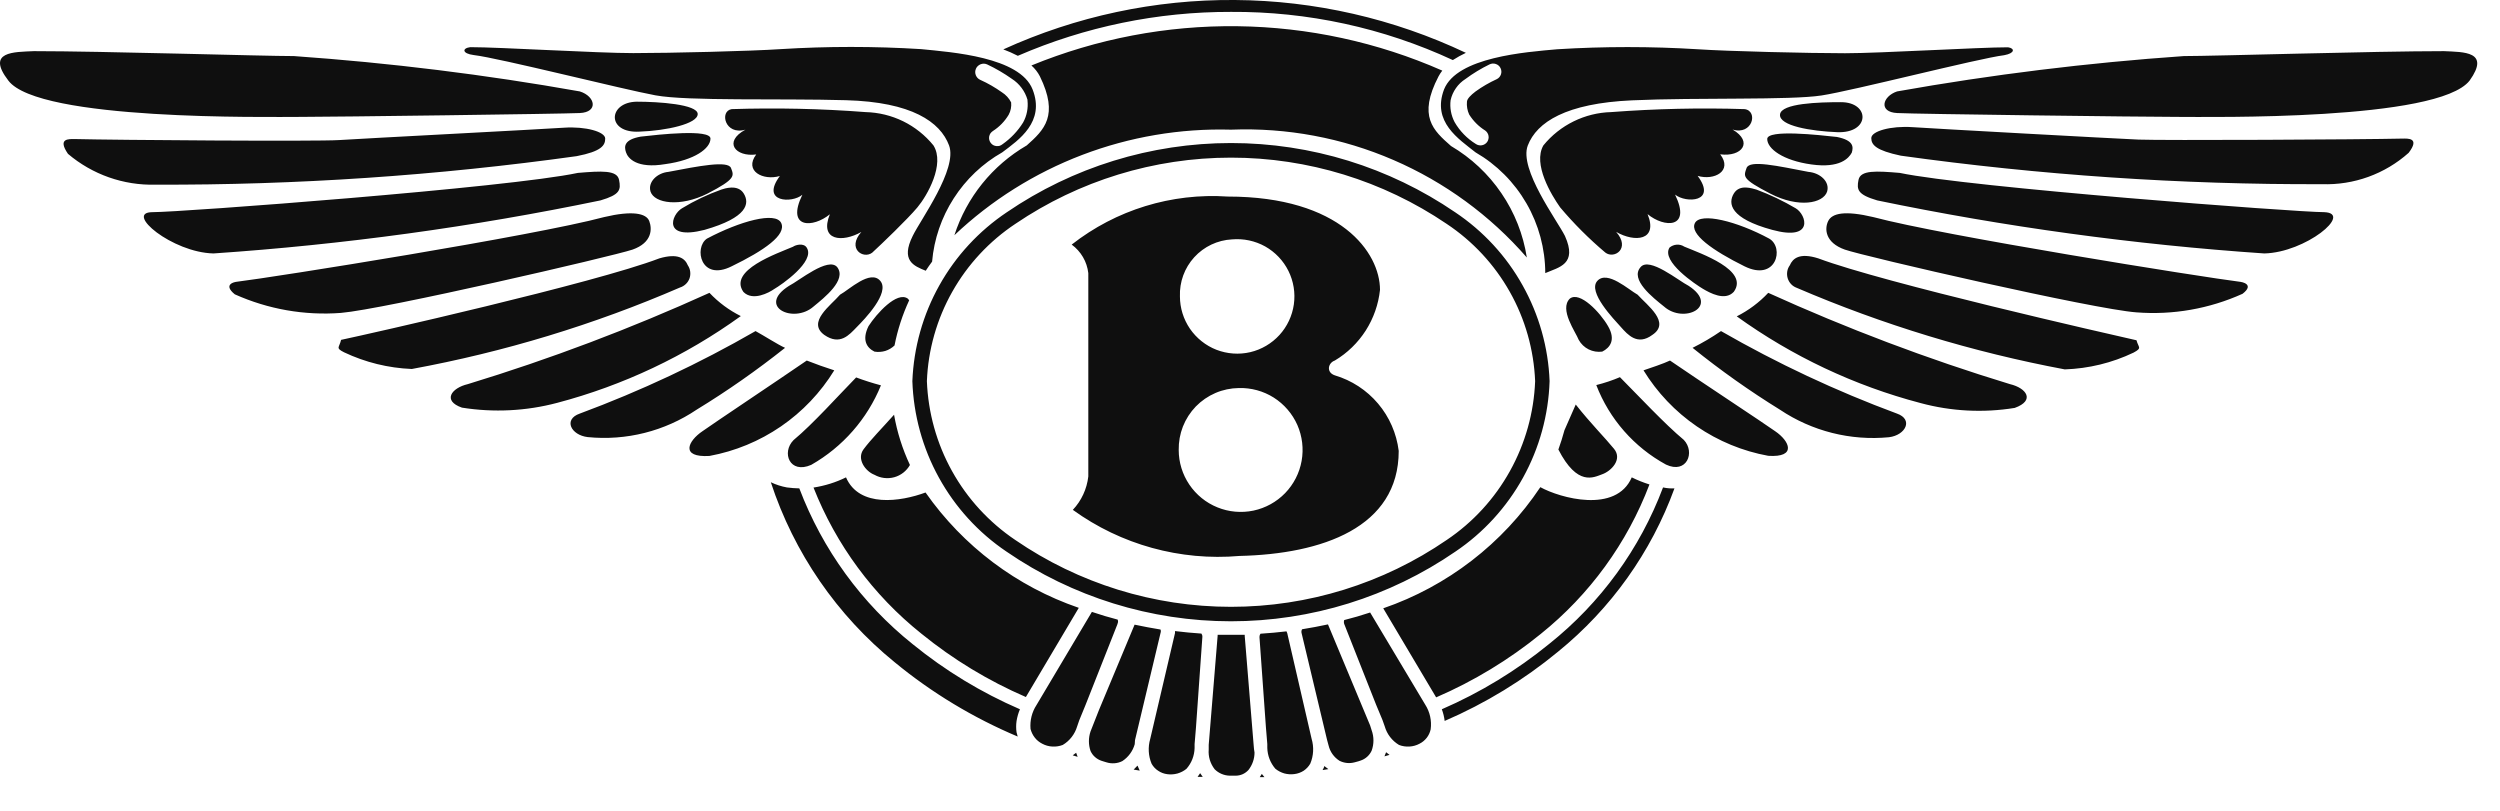 <svg xmlns="http://www.w3.org/2000/svg" width="37" height="12" viewBox="0 0 37 12" fill="none">
    <path d="M15.878 7.546C16.591 8.062 17.468 8.304 18.345 8.228C19.566 8.2 20.701 7.808 20.701 6.673C20.669 6.415 20.563 6.171 20.395 5.973C20.227 5.774 20.004 5.629 19.755 5.555C19.625 5.511 19.654 5.371 19.755 5.336C19.94 5.226 20.097 5.073 20.213 4.892C20.329 4.71 20.401 4.504 20.424 4.29C20.424 3.74 19.843 2.909 18.171 2.909C17.34 2.853 16.517 3.106 15.861 3.62C15.929 3.67 15.986 3.733 16.028 3.805C16.071 3.878 16.097 3.959 16.107 4.042V7.051C16.086 7.236 16.006 7.41 15.878 7.546ZM18.233 3.543C18.404 3.528 18.574 3.564 18.724 3.647C18.873 3.731 18.993 3.857 19.069 4.01C19.145 4.163 19.173 4.336 19.149 4.505C19.125 4.674 19.051 4.832 18.936 4.958C18.821 5.084 18.67 5.173 18.504 5.212C18.337 5.251 18.163 5.238 18.004 5.177C17.845 5.115 17.708 5.006 17.611 4.865C17.515 4.724 17.463 4.558 17.463 4.387C17.455 4.173 17.531 3.965 17.675 3.807C17.819 3.649 18.02 3.554 18.233 3.543ZM18.334 5.743C18.517 5.738 18.697 5.787 18.851 5.884C19.005 5.982 19.127 6.123 19.201 6.29C19.274 6.457 19.296 6.642 19.264 6.821C19.232 7.001 19.147 7.167 19.02 7.298C18.893 7.429 18.73 7.519 18.551 7.557C18.372 7.594 18.187 7.578 18.018 7.509C17.849 7.441 17.704 7.323 17.602 7.172C17.5 7.021 17.445 6.843 17.445 6.66C17.443 6.541 17.464 6.423 17.507 6.313C17.551 6.202 17.616 6.101 17.698 6.016C17.781 5.931 17.88 5.863 17.989 5.816C18.098 5.769 18.215 5.745 18.334 5.743ZM21.541 8.163C21.956 7.883 22.298 7.508 22.541 7.069C22.783 6.631 22.918 6.141 22.934 5.641C22.915 5.144 22.778 4.658 22.535 4.224C22.293 3.789 21.951 3.419 21.537 3.142C20.559 2.474 19.403 2.117 18.219 2.117C17.035 2.117 15.878 2.474 14.9 3.142C14.487 3.419 14.145 3.789 13.902 4.224C13.659 4.658 13.523 5.144 13.503 5.641C13.52 6.141 13.654 6.631 13.896 7.069C14.138 7.508 14.48 7.883 14.895 8.163C15.873 8.835 17.031 9.195 18.218 9.195C19.404 9.195 20.563 8.835 21.541 8.163ZM13.718 5.641C13.736 5.177 13.865 4.723 14.093 4.319C14.321 3.914 14.642 3.569 15.029 3.312C15.97 2.674 17.081 2.333 18.219 2.333C19.356 2.333 20.467 2.674 21.409 3.312C21.796 3.569 22.117 3.914 22.345 4.319C22.573 4.723 22.701 5.177 22.72 5.641C22.702 6.108 22.574 6.564 22.347 6.972C22.12 7.381 21.8 7.73 21.412 7.991C20.472 8.636 19.359 8.981 18.219 8.981C17.079 8.981 15.965 8.636 15.025 7.991C14.638 7.73 14.317 7.381 14.09 6.972C13.863 6.564 13.736 6.108 13.718 5.641ZM23.154 6.367C23.128 6.463 23.098 6.559 23.064 6.653C23.347 7.203 23.585 7.065 23.713 7.019C23.842 6.974 24.018 6.801 23.887 6.642C23.757 6.482 23.539 6.264 23.321 5.987L23.154 6.367ZM23.713 5.204C23.829 5.146 23.917 5.03 23.799 4.827C23.682 4.623 23.38 4.304 23.233 4.42C23.073 4.579 23.321 4.915 23.365 5.03C23.399 5.091 23.45 5.14 23.512 5.171C23.575 5.202 23.644 5.213 23.713 5.204ZM24.454 4.957C24.731 4.774 24.382 4.522 24.236 4.361C24.106 4.29 23.787 3.994 23.64 4.158C23.493 4.321 23.887 4.726 23.99 4.841C24.093 4.957 24.236 5.118 24.454 4.957ZM21.372 1.323C21.189 1.804 21.59 2.057 21.838 2.255C22.151 2.436 22.411 2.697 22.592 3.011C22.773 3.324 22.869 3.68 22.87 4.042C23.073 3.954 23.35 3.912 23.161 3.492C23.044 3.259 22.478 2.502 22.611 2.154C22.745 1.805 23.18 1.529 24.153 1.485C25.127 1.441 26.493 1.485 26.958 1.413C27.424 1.342 29.285 0.863 29.662 0.817C29.822 0.788 29.822 0.715 29.719 0.7C29.285 0.7 27.831 0.788 27.307 0.788C26.782 0.788 25.563 0.759 25.127 0.729C24.434 0.686 23.74 0.686 23.048 0.729C22.578 0.771 21.563 0.845 21.372 1.323ZM21.689 1.169C21.801 1.086 21.92 1.014 22.045 0.953C22.074 0.939 22.107 0.936 22.138 0.947C22.169 0.957 22.194 0.979 22.208 1.008C22.222 1.037 22.225 1.07 22.214 1.101C22.204 1.131 22.182 1.157 22.153 1.171C22.042 1.222 21.936 1.283 21.838 1.354C21.766 1.409 21.715 1.461 21.711 1.503C21.705 1.569 21.716 1.635 21.744 1.695C21.804 1.791 21.885 1.872 21.981 1.932C21.994 1.941 22.005 1.953 22.013 1.966C22.022 1.98 22.028 1.995 22.03 2.01C22.033 2.026 22.033 2.042 22.029 2.057C22.026 2.073 22.019 2.088 22.01 2.101C22.001 2.114 21.989 2.125 21.976 2.133C21.962 2.142 21.948 2.147 21.932 2.15C21.916 2.153 21.9 2.153 21.885 2.149C21.869 2.146 21.854 2.139 21.841 2.13C21.712 2.05 21.604 1.939 21.528 1.807C21.476 1.708 21.455 1.594 21.469 1.483C21.483 1.419 21.51 1.358 21.548 1.304C21.585 1.25 21.634 1.204 21.689 1.169ZM24.993 4.231C24.846 4.158 24.41 3.795 24.28 3.954C24.12 4.137 24.463 4.405 24.628 4.537C24.92 4.797 25.457 4.537 24.993 4.231ZM25.822 1.615C25.163 1.594 24.503 1.609 23.845 1.659C23.652 1.664 23.463 1.711 23.29 1.796C23.117 1.881 22.964 2.002 22.842 2.152C22.683 2.429 22.96 2.885 23.09 3.069C23.293 3.31 23.517 3.534 23.759 3.738C23.889 3.839 24.137 3.679 23.919 3.432C24.195 3.591 24.544 3.562 24.384 3.169C24.63 3.373 25.037 3.388 24.791 2.88C24.951 3.01 25.416 2.995 25.125 2.603C25.372 2.676 25.647 2.53 25.459 2.284C25.779 2.326 25.954 2.101 25.642 1.917C25.937 2.007 26.025 1.644 25.822 1.615ZM23.975 5.582C23.862 5.63 23.745 5.669 23.625 5.699C23.819 6.202 24.185 6.619 24.657 6.876C24.964 7.021 25.094 6.693 24.92 6.51C24.643 6.281 24.236 5.844 23.975 5.582ZM29.747 5.685C28.526 5.313 27.331 4.861 26.17 4.334C26.037 4.476 25.879 4.594 25.704 4.682C26.524 5.273 27.446 5.708 28.423 5.965C28.878 6.088 29.353 6.113 29.818 6.037C30.124 5.927 29.992 5.743 29.747 5.685ZM26.271 6.381C26.111 6.266 25.138 5.626 24.716 5.336C24.628 5.379 24.41 5.452 24.324 5.481C24.526 5.81 24.794 6.092 25.112 6.31C25.43 6.528 25.791 6.677 26.17 6.746C26.595 6.774 26.489 6.528 26.271 6.381ZM33.162 4.172C32.594 4.101 28.762 3.49 27.725 3.213C27.303 3.113 27.114 3.155 27.057 3.272C27 3.389 27.013 3.591 27.303 3.694C27.593 3.796 30.995 4.579 31.62 4.623C32.158 4.665 32.698 4.57 33.19 4.348C33.379 4.202 33.162 4.172 33.162 4.172ZM34.398 3.14C33.989 3.14 29.134 2.773 28.117 2.559C27.769 2.53 27.536 2.515 27.506 2.662C27.477 2.808 27.492 2.88 27.783 2.966C29.672 3.358 31.586 3.62 33.511 3.751C34.121 3.738 34.832 3.155 34.398 3.14ZM35.56 2.051C34.964 2.066 31.998 2.08 31.65 2.066C31.301 2.051 28.627 1.904 28.306 1.882C27.985 1.86 27.695 1.941 27.695 2.044C27.695 2.146 27.769 2.227 28.132 2.304C30.197 2.592 32.28 2.733 34.365 2.726C34.836 2.742 35.296 2.576 35.648 2.262C35.821 2.036 35.632 2.051 35.56 2.051ZM36.171 0.757C35.139 0.757 32.77 0.83 32.321 0.83C30.898 0.929 29.481 1.103 28.077 1.353C27.858 1.426 27.8 1.659 28.077 1.673C28.353 1.688 31.725 1.73 32.218 1.73C32.711 1.73 36.085 1.789 36.55 1.193C36.862 0.757 36.46 0.771 36.171 0.757ZM26.911 3.824C26.634 3.736 26.533 3.824 26.489 3.927C26.469 3.954 26.456 3.986 26.451 4.019C26.446 4.052 26.448 4.086 26.458 4.119C26.468 4.151 26.485 4.181 26.508 4.205C26.531 4.23 26.56 4.248 26.592 4.26C27.866 4.807 29.196 5.211 30.559 5.467C30.912 5.455 31.258 5.371 31.576 5.219C31.708 5.148 31.65 5.148 31.62 5.036C31.213 4.944 27.879 4.187 26.911 3.824ZM28.075 6.121C27.174 5.787 26.304 5.379 25.471 4.9C25.337 4.992 25.196 5.075 25.05 5.148C25.462 5.48 25.894 5.786 26.344 6.064C26.819 6.382 27.389 6.526 27.957 6.471C28.205 6.44 28.32 6.207 28.075 6.121ZM27.041 2.836C27.085 2.691 26.94 2.559 26.766 2.544C26.315 2.458 25.893 2.361 25.849 2.487C25.805 2.614 25.778 2.647 26.199 2.865C26.621 3.083 26.984 3.01 27.041 2.836ZM27.246 1.512C26.925 1.512 26.359 1.527 26.344 1.695C26.329 1.864 26.81 1.941 27.187 1.956C27.681 1.978 27.681 1.512 27.246 1.512ZM27.406 2.26C27.433 2.172 27.433 2.077 27.187 2.027C26.925 1.998 26.155 1.912 26.155 2.057C26.155 2.201 26.388 2.376 26.81 2.434C27.231 2.493 27.362 2.341 27.406 2.26ZM26.577 3.083C26.392 2.974 26.197 2.881 25.996 2.806C25.937 2.792 25.748 2.718 25.66 2.865C25.572 3.012 25.603 3.232 26.229 3.402C26.854 3.573 26.736 3.177 26.577 3.083ZM25.66 4.319C25.893 3.998 25.167 3.751 24.927 3.65C24.894 3.628 24.855 3.618 24.815 3.621C24.776 3.624 24.739 3.639 24.709 3.664C24.579 3.868 25.101 4.214 25.204 4.275C25.306 4.335 25.53 4.46 25.66 4.319ZM26.185 3.532C25.704 3.272 25.167 3.14 25.085 3.301C25.002 3.463 25.347 3.708 25.818 3.941C26.289 4.174 26.412 3.664 26.185 3.532ZM12.942 7.027C13.031 7.077 13.136 7.09 13.235 7.063C13.333 7.036 13.416 6.971 13.467 6.882C13.356 6.645 13.277 6.395 13.232 6.138C13.049 6.343 12.889 6.504 12.781 6.649C12.673 6.794 12.81 6.977 12.942 7.027ZM12.854 4.827C12.754 5.03 12.825 5.146 12.942 5.204C12.996 5.213 13.05 5.209 13.102 5.194C13.153 5.178 13.2 5.15 13.239 5.113C13.284 4.882 13.357 4.657 13.456 4.444L13.436 4.42C13.276 4.304 12.972 4.643 12.854 4.827ZM7.012 0.815C7.389 0.859 9.221 1.323 9.701 1.411C10.181 1.499 11.547 1.455 12.521 1.483C13.494 1.51 13.916 1.804 14.046 2.152C14.176 2.5 13.624 3.252 13.509 3.49C13.326 3.857 13.524 3.936 13.701 4.007C13.731 3.961 13.762 3.916 13.795 3.872C13.824 3.538 13.934 3.217 14.115 2.936C14.296 2.654 14.542 2.42 14.833 2.255C15.078 2.071 15.471 1.804 15.282 1.323C15.093 0.843 14.09 0.773 13.632 0.727C12.94 0.684 12.246 0.684 11.555 0.727C11.118 0.757 9.905 0.786 9.373 0.786C8.841 0.786 7.397 0.698 6.96 0.698C6.837 0.713 6.837 0.793 7.012 0.815ZM14.609 0.953C14.737 1.013 14.86 1.085 14.976 1.167C15.088 1.239 15.17 1.349 15.207 1.477V1.488C15.219 1.6 15.197 1.714 15.142 1.813C15.064 1.939 14.96 2.048 14.838 2.134C14.825 2.144 14.811 2.153 14.795 2.158C14.779 2.162 14.762 2.164 14.745 2.162C14.729 2.16 14.713 2.155 14.698 2.147C14.684 2.138 14.671 2.127 14.662 2.114C14.652 2.1 14.645 2.085 14.641 2.069C14.637 2.052 14.637 2.036 14.64 2.019C14.643 2.003 14.65 1.987 14.659 1.973C14.669 1.96 14.681 1.948 14.695 1.939C14.79 1.878 14.87 1.796 14.928 1.699C14.959 1.643 14.971 1.579 14.965 1.516C14.934 1.454 14.886 1.402 14.827 1.365C14.727 1.294 14.62 1.232 14.508 1.182C14.493 1.175 14.479 1.166 14.468 1.154C14.457 1.142 14.448 1.128 14.442 1.113C14.436 1.098 14.433 1.081 14.433 1.065C14.434 1.048 14.437 1.032 14.444 1.017C14.45 1.002 14.46 0.988 14.472 0.977C14.484 0.966 14.498 0.957 14.513 0.951C14.528 0.945 14.545 0.942 14.561 0.942C14.578 0.943 14.594 0.946 14.609 0.953ZM12.04 4.537C12.2 4.405 12.535 4.143 12.391 3.954C12.259 3.795 11.822 4.158 11.677 4.231C11.195 4.537 11.745 4.797 12.04 4.537ZM12.2 4.957C12.433 5.118 12.567 4.957 12.68 4.841C12.794 4.726 13.175 4.334 13.029 4.158C12.882 3.982 12.565 4.29 12.433 4.361C12.295 4.522 11.94 4.768 12.2 4.957ZM12.347 5.481C12.21 5.437 12.074 5.389 11.94 5.336C11.518 5.626 10.559 6.266 10.398 6.381C10.18 6.528 10.064 6.774 10.5 6.748C10.88 6.678 11.24 6.529 11.558 6.311C11.876 6.093 12.145 5.81 12.347 5.481ZM11.745 6.513C11.562 6.697 11.687 7.021 12.006 6.88C12.472 6.615 12.836 6.2 13.038 5.703C12.914 5.67 12.791 5.631 12.671 5.586C12.418 5.844 12.026 6.281 11.745 6.513ZM2.302 2.733C4.387 2.74 6.47 2.599 8.535 2.311C8.902 2.24 8.957 2.152 8.957 2.051C8.957 1.95 8.667 1.868 8.346 1.89C8.025 1.912 5.352 2.051 5.019 2.073C4.685 2.095 1.704 2.073 1.108 2.058C1.02 2.058 0.846 2.044 1.006 2.277C1.367 2.583 1.828 2.746 2.302 2.733ZM9.362 3.694C9.653 3.591 9.653 3.388 9.609 3.272C9.565 3.157 9.362 3.113 8.94 3.213C7.908 3.49 4.071 4.101 3.49 4.172C3.49 4.172 3.286 4.202 3.475 4.356C3.968 4.577 4.508 4.672 5.046 4.631C5.673 4.579 9.061 3.795 9.362 3.694ZM9.468 1.948C9.861 1.934 10.326 1.833 10.326 1.688C10.326 1.543 9.743 1.505 9.424 1.505C8.995 1.512 8.973 1.978 9.468 1.948ZM4.454 1.73C4.947 1.73 8.304 1.686 8.581 1.673C8.858 1.661 8.814 1.426 8.581 1.353C7.181 1.104 5.769 0.93 4.351 0.83C3.886 0.83 1.517 0.757 0.501 0.757C0.21 0.771 -0.212 0.757 0.124 1.193C0.573 1.789 3.959 1.73 4.454 1.73ZM9.162 2.662C9.133 2.515 8.902 2.53 8.552 2.559C7.534 2.777 2.685 3.14 2.258 3.14C1.831 3.14 2.549 3.738 3.16 3.751C5.085 3.62 6.998 3.358 8.887 2.966C9.179 2.88 9.191 2.81 9.162 2.662ZM11.619 5.148C11.518 5.104 11.3 4.964 11.182 4.9C10.351 5.379 9.481 5.787 8.581 6.121C8.333 6.207 8.451 6.44 8.698 6.469C9.267 6.526 9.838 6.382 10.312 6.062C10.766 5.785 11.202 5.479 11.619 5.148ZM10.18 3.927C10.137 3.824 10.035 3.743 9.758 3.824C8.799 4.191 5.455 4.944 5.048 5.03C5.021 5.148 4.962 5.148 5.092 5.214C5.406 5.363 5.747 5.447 6.095 5.461C7.459 5.21 8.791 4.806 10.064 4.255C10.096 4.245 10.126 4.227 10.15 4.204C10.175 4.181 10.193 4.152 10.205 4.12C10.216 4.088 10.219 4.054 10.215 4.02C10.211 3.987 10.199 3.955 10.18 3.927ZM10.5 4.334C9.339 4.861 8.144 5.313 6.924 5.685C6.678 5.743 6.546 5.932 6.837 6.033C7.307 6.108 7.788 6.084 8.247 5.962C9.224 5.704 10.145 5.269 10.964 4.678C10.791 4.592 10.633 4.475 10.5 4.334ZM10.427 3.402C11.067 3.219 11.096 3.01 11.008 2.865C10.92 2.72 10.719 2.792 10.675 2.806C10.472 2.878 10.277 2.971 10.093 3.083C9.934 3.177 9.802 3.562 10.427 3.402ZM13.815 2.152C13.693 2.002 13.54 1.88 13.367 1.795C13.193 1.71 13.004 1.664 12.81 1.659C12.151 1.608 11.489 1.594 10.829 1.615C10.645 1.644 10.728 2.007 11.032 1.919C10.698 2.102 10.887 2.326 11.192 2.286C11.008 2.531 11.294 2.678 11.542 2.605C11.25 2.997 11.725 3.012 11.875 2.882C11.628 3.389 12.035 3.375 12.282 3.171C12.123 3.564 12.466 3.593 12.748 3.433C12.53 3.681 12.777 3.84 12.908 3.74C13.052 3.608 13.43 3.245 13.577 3.07C13.723 2.896 13.989 2.429 13.815 2.152ZM11.459 4.277C11.562 4.218 12.07 3.87 11.94 3.666C11.896 3.593 11.778 3.622 11.736 3.652C11.503 3.752 10.775 4 11.003 4.321C11.14 4.46 11.379 4.334 11.459 4.277ZM9.846 2.429C10.282 2.37 10.515 2.196 10.515 2.051C10.515 1.906 9.743 1.992 9.483 2.022C9.235 2.066 9.235 2.167 9.265 2.255C9.294 2.343 9.424 2.5 9.846 2.429ZM10.829 3.941C11.309 3.708 11.643 3.476 11.562 3.301C11.481 3.127 10.953 3.272 10.462 3.532C10.268 3.664 10.368 4.172 10.829 3.941ZM10.471 2.865C10.893 2.647 10.863 2.603 10.819 2.487C10.775 2.372 10.341 2.458 9.89 2.544C9.73 2.559 9.584 2.691 9.628 2.836C9.686 3.01 10.064 3.069 10.471 2.865ZM20.278 10.737L19.654 9.241C19.527 9.269 19.399 9.292 19.271 9.313C19.262 9.328 19.259 9.347 19.262 9.364L19.64 10.948L19.663 11.033C19.685 11.127 19.743 11.208 19.825 11.26C19.895 11.295 19.975 11.303 20.05 11.282L20.105 11.267L20.138 11.256C20.174 11.244 20.206 11.225 20.234 11.2C20.262 11.175 20.284 11.145 20.3 11.111C20.336 11.013 20.336 10.905 20.3 10.807L20.278 10.737ZM18.554 11.027L18.422 9.414V9.395H18.021V9.41L17.889 11.023V11.091C17.88 11.197 17.912 11.301 17.977 11.385C18.036 11.444 18.116 11.478 18.2 11.48H18.294C18.329 11.479 18.363 11.471 18.394 11.457C18.426 11.442 18.454 11.421 18.477 11.396C18.535 11.322 18.567 11.231 18.567 11.137C18.561 11.107 18.557 11.07 18.554 11.027ZM16.541 9.227C16.545 9.218 16.547 9.208 16.547 9.198C16.547 9.189 16.545 9.179 16.541 9.17C16.413 9.137 16.286 9.099 16.16 9.056L15.34 10.435C15.272 10.539 15.241 10.664 15.252 10.789C15.264 10.835 15.285 10.879 15.315 10.917C15.344 10.955 15.382 10.985 15.425 11.007C15.471 11.032 15.522 11.046 15.575 11.049C15.627 11.052 15.68 11.044 15.729 11.025C15.832 10.964 15.908 10.865 15.942 10.75L15.973 10.66L16.066 10.433L16.538 9.238L16.541 9.227ZM16.798 10.954L17.176 9.368C17.182 9.351 17.182 9.333 17.176 9.317C17.047 9.296 16.919 9.272 16.792 9.245L16.264 10.51L16.14 10.825C16.108 10.919 16.108 11.021 16.14 11.115C16.156 11.149 16.178 11.18 16.206 11.204C16.234 11.229 16.267 11.248 16.303 11.26L16.338 11.271L16.374 11.282C16.453 11.307 16.538 11.301 16.611 11.264C16.7 11.205 16.765 11.117 16.794 11.014L16.798 10.954ZM19.051 9.37L19.04 9.344C18.912 9.359 18.784 9.371 18.655 9.379C18.645 9.393 18.64 9.409 18.64 9.427L18.736 10.769L18.756 11.011V11.069C18.759 11.182 18.801 11.291 18.875 11.377C18.914 11.409 18.96 11.433 19.009 11.447C19.058 11.46 19.109 11.463 19.159 11.456C19.207 11.45 19.253 11.433 19.294 11.407C19.334 11.38 19.368 11.344 19.392 11.302C19.441 11.186 19.448 11.056 19.412 10.935L19.051 9.37ZM17.795 9.425C17.796 9.408 17.791 9.391 17.781 9.377C17.65 9.368 17.52 9.356 17.39 9.34V9.37L17.023 10.937C16.988 11.058 16.995 11.188 17.044 11.304C17.068 11.346 17.101 11.382 17.142 11.408C17.182 11.435 17.228 11.452 17.276 11.458C17.326 11.465 17.377 11.461 17.426 11.448C17.474 11.434 17.52 11.411 17.559 11.379C17.635 11.294 17.677 11.185 17.68 11.071V11.012L17.7 10.772L17.795 9.428V9.425ZM20.278 9.065C20.151 9.107 20.023 9.145 19.894 9.177C19.888 9.196 19.888 9.216 19.894 9.234L20.366 10.429L20.461 10.657L20.494 10.75C20.527 10.865 20.602 10.963 20.705 11.025C20.754 11.044 20.806 11.052 20.859 11.049C20.911 11.046 20.963 11.032 21.009 11.007C21.051 10.986 21.087 10.956 21.116 10.919C21.144 10.883 21.164 10.84 21.174 10.794C21.191 10.666 21.163 10.537 21.093 10.428L20.278 9.065ZM15.196 2.152C14.687 2.448 14.306 2.921 14.125 3.481C14.671 2.964 15.314 2.561 16.016 2.293C16.719 2.025 17.467 1.898 18.219 1.919C19.044 1.887 19.865 2.04 20.623 2.368C21.38 2.695 22.055 3.188 22.597 3.811C22.544 3.47 22.416 3.145 22.221 2.86C22.027 2.574 21.772 2.336 21.475 2.161C21.213 1.93 20.98 1.725 21.291 1.129C21.307 1.099 21.326 1.071 21.346 1.045C20.39 0.624 19.358 0.401 18.314 0.388C17.269 0.375 16.232 0.573 15.265 0.969C15.316 1.014 15.359 1.069 15.39 1.129C15.674 1.71 15.456 1.921 15.196 2.152ZM24.412 7.17C24.322 7.142 24.234 7.107 24.15 7.065C23.917 7.604 23.088 7.371 22.797 7.21C22.239 8.046 21.422 8.676 20.472 9.003L21.255 10.321C21.811 10.081 22.332 9.765 22.802 9.383C23.526 8.802 24.082 8.038 24.412 7.17ZM13.698 7.289C13.331 7.425 12.717 7.518 12.521 7.065C12.369 7.14 12.207 7.19 12.04 7.216C12.374 8.063 12.924 8.809 13.635 9.377C14.106 9.76 14.626 10.075 15.183 10.316L15.966 8.996C15.048 8.681 14.254 8.084 13.698 7.289ZM18.219 0.176C19.352 0.169 20.474 0.412 21.502 0.889C21.564 0.849 21.628 0.814 21.695 0.782C20.626 0.276 19.46 0.009 18.278 0C17.095 -0.009 15.925 0.241 14.849 0.731C14.922 0.758 14.994 0.79 15.064 0.826C16.059 0.395 17.133 0.173 18.219 0.176ZM15.095 10.497C14.524 10.25 13.99 9.926 13.507 9.533C12.752 8.929 12.173 8.133 11.83 7.228C11.768 7.227 11.707 7.222 11.646 7.214C11.564 7.199 11.483 7.173 11.408 7.137C11.751 8.182 12.387 9.107 13.241 9.801C13.791 10.254 14.405 10.624 15.062 10.901L15.045 10.838C15.037 10.783 15.037 10.727 15.045 10.671C15.055 10.611 15.071 10.553 15.095 10.497ZM22.929 9.529C22.446 9.923 21.911 10.249 21.339 10.497C21.36 10.553 21.374 10.611 21.381 10.67C21.986 10.409 22.551 10.064 23.059 9.645C23.841 9.01 24.437 8.175 24.782 7.228C24.725 7.231 24.668 7.226 24.613 7.214C24.271 8.123 23.689 8.923 22.929 9.529ZM18.644 11.502H18.714L18.675 11.454L18.644 11.502ZM15.927 11.141L15.876 11.179L15.949 11.201L15.927 11.141ZM16.835 11.331L16.778 11.39L16.868 11.405L16.835 11.331ZM20.49 11.194L20.565 11.172L20.514 11.133L20.49 11.194ZM17.724 11.498H17.801L17.762 11.443L17.724 11.498ZM19.599 11.337C19.599 11.357 19.583 11.377 19.574 11.397L19.66 11.383L19.599 11.337Z" fill="#0F0F0F"/>
</svg>